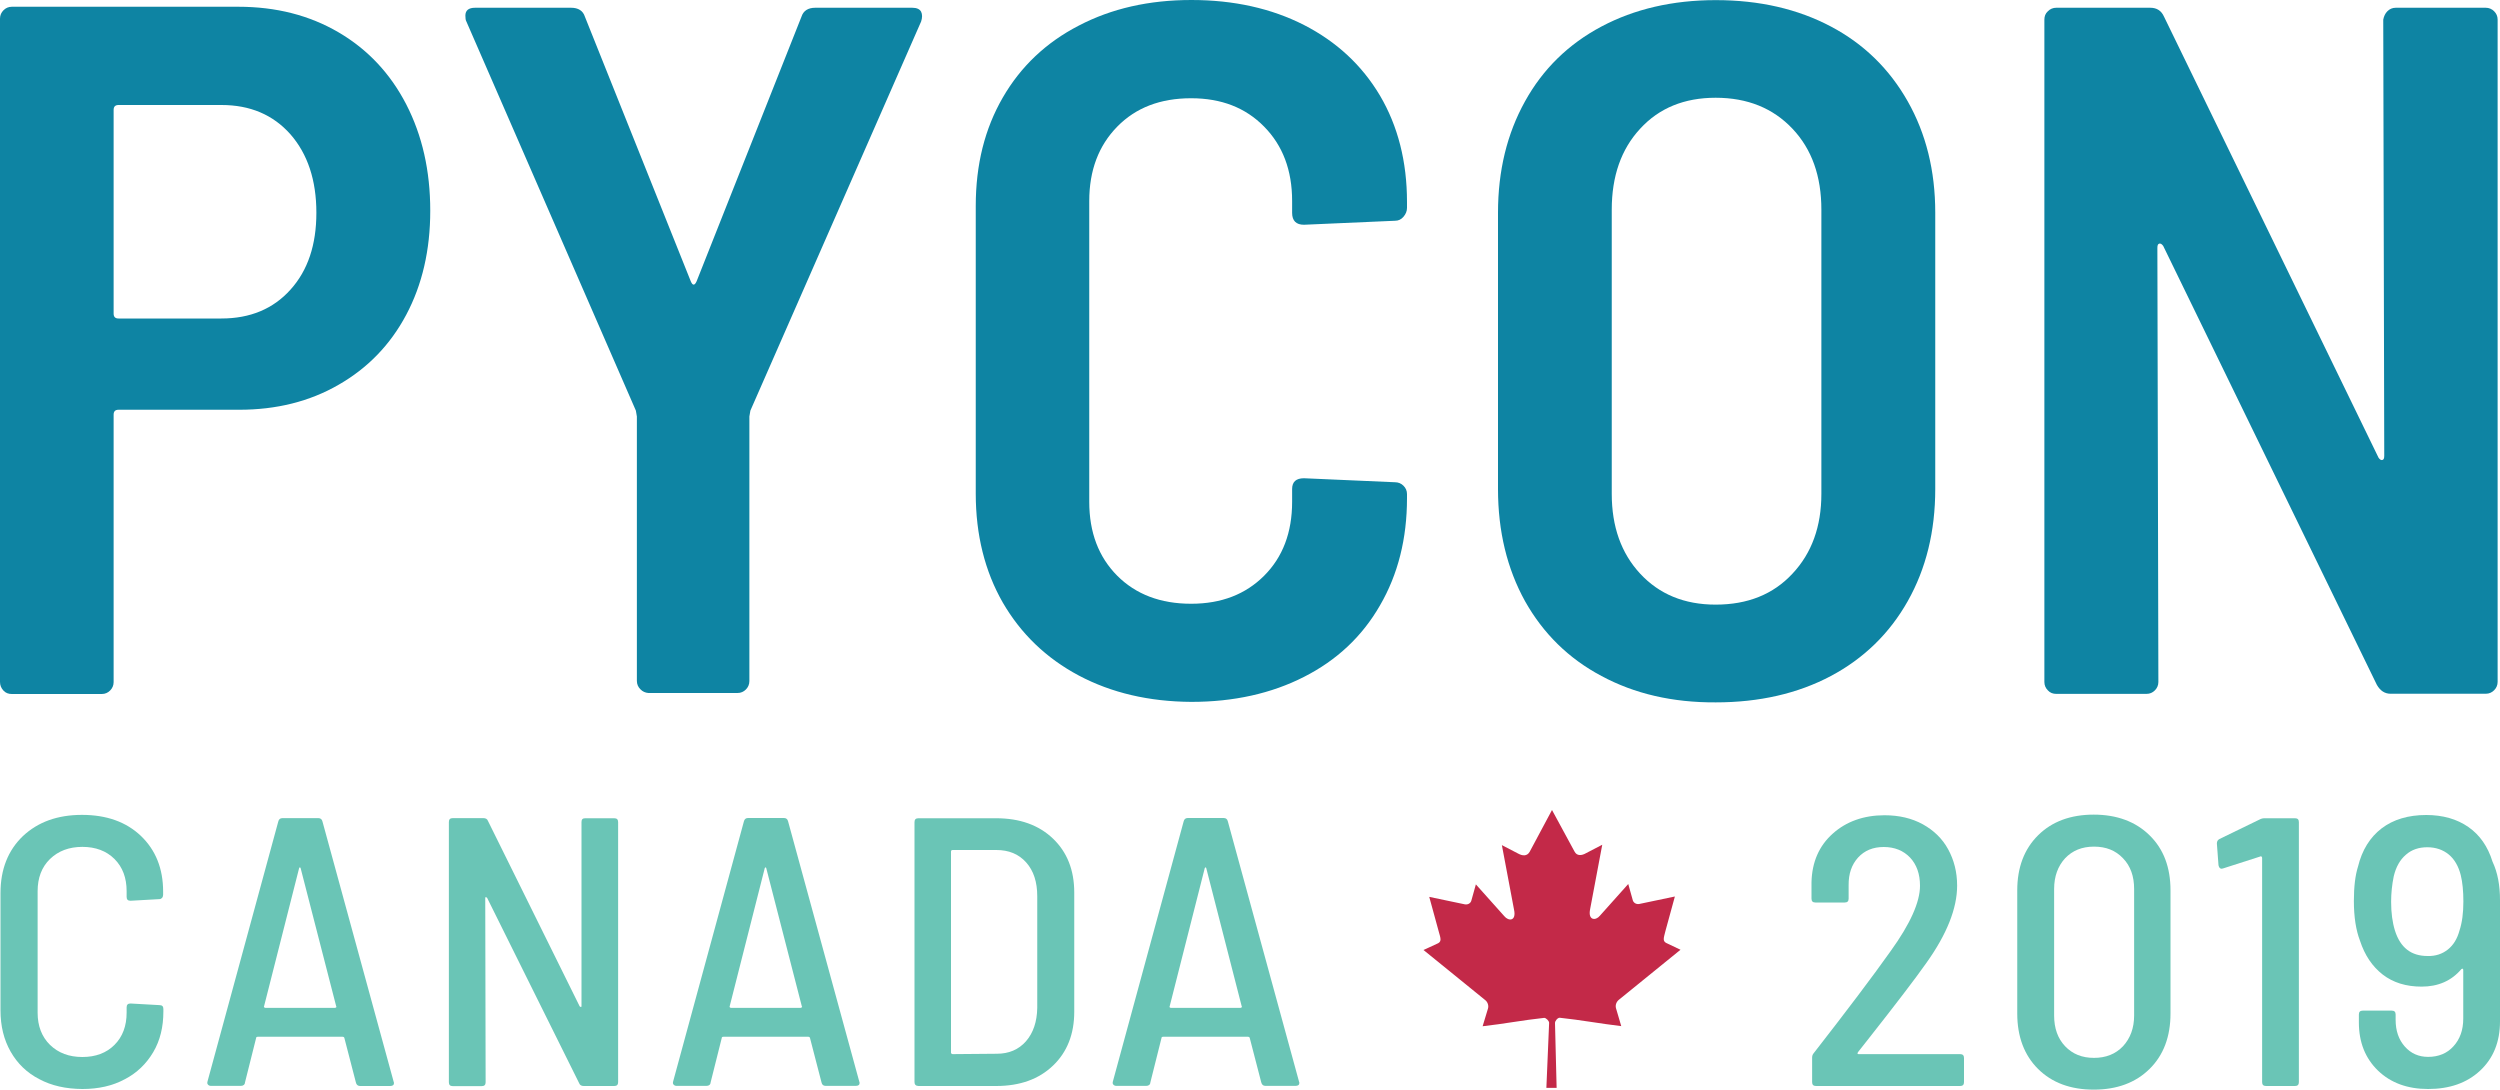 <?xml version="1.0" encoding="utf-8"?>
<!-- Generator: Adobe Illustrator 23.0.3, SVG Export Plug-In . SVG Version: 6.00 Build 0)  -->
<svg version="1.1" id="Layer_1" xmlns="http://www.w3.org/2000/svg" xmlns:xlink="http://www.w3.org/1999/xlink" x="0px" y="0px"
	 viewBox="0 0 200 87.18" style="enable-background:new 0 0 200 87.18;" xml:space="preserve">
<style type="text/css">
	.st0{fill:#0E84A3;}
	.st1{fill:#6AC5B6;}
	.st2{fill:#C32948;}
</style>
<g>
	<path class="st0" d="M27.09,2.59c2.32,1.36,4.13,3.28,5.41,5.76c1.28,2.49,1.92,5.31,1.92,8.51c0,3.13-0.64,5.91-1.92,8.32
		s-3.09,4.27-5.41,5.6c-2.32,1.34-4.98,2-7.95,2H9.48c-0.26,0-0.39,0.13-0.39,0.39v21.4c0,0.26-0.1,0.49-0.28,0.67
		s-0.4,0.28-0.67,0.28h-7.2c-0.26,0-0.49-0.08-0.67-0.28S0,54.82,0,54.55V1.49C0,1.22,0.1,1,0.28,0.82s0.4-0.28,0.67-0.28h18.11
		C22.08,0.54,24.75,1.22,27.09,2.59z M23.24,23.17c1.39-1.54,2.07-3.59,2.07-6.15c0-2.61-0.7-4.7-2.07-6.27
		c-1.39-1.57-3.23-2.35-5.52-2.35H9.48c-0.26,0-0.39,0.13-0.39,0.39v16.3c0,0.26,0.13,0.39,0.39,0.39h8.23
		C20.01,25.48,21.86,24.71,23.24,23.17z"/>
	<path class="st0" d="M51.23,55.14c-0.18-0.18-0.28-0.4-0.28-0.67V33.32l-0.08-0.47L37.31,1.72c-0.06-0.1-0.08-0.26-0.08-0.47
		c0-0.42,0.26-0.63,0.78-0.63h7.68c0.57,0,0.95,0.24,1.1,0.71l8.47,21.17c0.15,0.36,0.31,0.36,0.47,0l8.39-21.17
		c0.15-0.47,0.53-0.71,1.1-0.71h7.76c0.36,0,0.6,0.11,0.71,0.32c0.1,0.21,0.1,0.47,0,0.78L60.03,32.85l-0.08,0.47v21.17
		c0,0.26-0.1,0.49-0.28,0.67s-0.4,0.28-0.67,0.28h-7.13C51.63,55.42,51.41,55.33,51.23,55.14z"/>
	<path class="st0" d="M86.3,54.04c-2.61-1.39-4.63-3.34-6.08-5.84c-1.43-2.5-2.16-5.41-2.16-8.71V16.47c0-3.3,0.72-6.17,2.16-8.66
		c1.43-2.48,3.46-4.41,6.08-5.76C88.92,0.68,91.92,0,95.31,0s6.4,0.67,9.01,2c2.61,1.34,4.63,3.21,6.08,5.65
		c1.43,2.43,2.16,5.27,2.16,8.51v0.47c0,0.26-0.1,0.5-0.28,0.71s-0.4,0.32-0.67,0.32l-7.29,0.32c-0.63,0-0.95-0.32-0.95-0.95v-0.95
		c0-2.46-0.75-4.44-2.24-5.95c-1.49-1.52-3.43-2.27-5.84-2.27c-2.46,0-4.42,0.75-5.91,2.27c-1.49,1.52-2.24,3.5-2.24,5.95v24.06
		c0,2.46,0.75,4.42,2.24,5.92c1.49,1.49,3.46,2.24,5.91,2.24c2.41,0,4.35-0.75,5.84-2.24c1.49-1.49,2.24-3.46,2.24-5.92v-1.02
		c0-0.57,0.31-0.86,0.95-0.86l7.29,0.32c0.26,0,0.49,0.1,0.67,0.28c0.18,0.18,0.28,0.4,0.28,0.67v0.32c0,3.24-0.72,6.1-2.16,8.58
		c-1.43,2.49-3.46,4.39-6.08,5.72c-2.61,1.33-5.62,2-9.01,2C91.92,56.13,88.92,55.43,86.3,54.04z"/>
	<path class="st0" d="M128.12,54.08c-2.64-1.4-4.67-3.41-6.12-5.99c-1.43-2.59-2.16-5.58-2.16-8.97V17.01c0-3.34,0.72-6.31,2.16-8.9
		c1.43-2.59,3.48-4.59,6.12-5.99c2.64-1.4,5.69-2.11,9.14-2.11c3.5,0,6.56,0.71,9.21,2.11s4.69,3.41,6.15,5.99s2.2,5.55,2.2,8.9
		v22.11c0,3.39-0.74,6.38-2.2,8.97c-1.46,2.59-3.52,4.59-6.15,5.99c-2.64,1.4-5.72,2.11-9.21,2.11
		C133.81,56.21,130.76,55.5,128.12,54.08z M143.4,45.89c1.54-1.64,2.31-3.77,2.31-6.38V16.77c0-2.67-0.76-4.83-2.31-6.47
		s-3.59-2.48-6.15-2.48c-2.5,0-4.52,0.82-6.04,2.48c-1.52,1.64-2.27,3.8-2.27,6.47v22.74c0,2.61,0.75,4.74,2.27,6.38
		c1.52,1.64,3.53,2.48,6.04,2.48C139.81,48.37,141.86,47.55,143.4,45.89z"/>
	<path class="st0" d="M190.99,0.9c0.18-0.18,0.4-0.28,0.67-0.28h7.2c0.26,0,0.49,0.1,0.67,0.28c0.18,0.18,0.28,0.4,0.28,0.67v52.98
		c0,0.26-0.1,0.49-0.28,0.67c-0.18,0.18-0.4,0.28-0.67,0.28h-7.61c-0.47,0-0.83-0.24-1.1-0.71l-17.09-35.11
		c-0.11-0.15-0.21-0.22-0.32-0.19c-0.11,0.03-0.15,0.14-0.15,0.35l0.08,34.72c0,0.26-0.1,0.49-0.28,0.67
		c-0.18,0.18-0.4,0.28-0.67,0.28h-7.22c-0.26,0-0.49-0.08-0.67-0.28c-0.18-0.18-0.28-0.4-0.28-0.67V1.57c0-0.26,0.08-0.49,0.28-0.67
		c0.18-0.18,0.4-0.28,0.67-0.28h7.52c0.53,0,0.89,0.24,1.1,0.71l17.16,35.28c0.1,0.15,0.21,0.22,0.31,0.19
		c0.11-0.03,0.15-0.14,0.15-0.35l-0.08-34.88C190.71,1.31,190.81,1.08,190.99,0.9z"/>
</g>
<g>
	<path class="st1" d="M3.14,86.33c-0.99-0.51-1.75-1.25-2.29-2.2c-0.54-0.95-0.81-2.04-0.81-3.3v-9.39c0-1.89,0.6-3.41,1.79-4.55
		c1.2-1.13,2.77-1.7,4.73-1.7s3.53,0.56,4.71,1.68c1.18,1.13,1.78,2.61,1.78,4.46v0.25c0,0.1-0.03,0.18-0.08,0.25
		c-0.06,0.06-0.14,0.1-0.21,0.1l-2.32,0.13c-0.21,0-0.31-0.1-0.31-0.31v-0.46c0-1.06-0.32-1.92-0.97-2.57
		c-0.65-0.65-1.52-0.97-2.57-0.97s-1.92,0.32-2.59,0.97s-0.99,1.52-0.99,2.57v9.73c0,1.06,0.33,1.92,0.99,2.57
		c0.67,0.65,1.53,0.97,2.59,0.97s1.92-0.32,2.57-0.97c0.65-0.65,0.97-1.52,0.97-2.57v-0.43c0-0.21,0.1-0.31,0.31-0.31l2.32,0.13
		c0.21,0,0.31,0.1,0.31,0.31v0.21c0,1.22-0.26,2.31-0.81,3.24s-1.31,1.67-2.28,2.17C9,86.87,7.87,87.12,6.59,87.12
		C5.27,87.11,4.13,86.86,3.14,86.33z"/>
	<path class="st1" d="M28.47,86.59l-0.92-3.55c-0.01-0.06-0.07-0.1-0.15-0.1h-6.76c-0.1,0-0.15,0.03-0.15,0.1l-0.89,3.55
		c-0.01,0.18-0.14,0.28-0.33,0.28h-2.39c-0.1,0-0.18-0.03-0.24-0.1c-0.06-0.06-0.07-0.14-0.04-0.25l5.66-20.79
		c0.04-0.18,0.15-0.28,0.33-0.28h2.88c0.18,0,0.29,0.1,0.33,0.28l5.69,20.8l0.03,0.1c0,0.17-0.1,0.25-0.31,0.25h-2.42
		C28.62,86.87,28.51,86.78,28.47,86.59z M21.14,80.59c0.03,0.03,0.07,0.04,0.11,0.04h5.53c0.04,0,0.07-0.01,0.11-0.04
		c0.03-0.03,0.04-0.06,0.01-0.07l-2.85-11.07c-0.01-0.04-0.04-0.06-0.06-0.06s-0.04,0.01-0.06,0.06l-2.81,11.07
		C21.1,80.53,21.11,80.55,21.14,80.59z"/>
	<path class="st1" d="M46.82,65.46h2.32c0.21,0,0.31,0.1,0.31,0.31v20.8c0,0.21-0.1,0.31-0.31,0.31H46.7
		c-0.18,0-0.31-0.07-0.36-0.21l-7.37-14.84c-0.04-0.04-0.08-0.06-0.11-0.06s-0.04,0.03-0.04,0.1l0.03,14.71
		c0,0.21-0.1,0.31-0.31,0.31h-2.32c-0.21,0-0.31-0.1-0.31-0.31V65.76c0-0.21,0.1-0.31,0.31-0.31h2.45c0.18,0,0.31,0.07,0.36,0.21
		l7.34,14.84c0.04,0.04,0.07,0.06,0.11,0.06c0.03,0,0.04-0.03,0.04-0.1v-14.7C46.52,65.55,46.61,65.46,46.82,65.46z"/>
	<path class="st1" d="M65.72,86.59l-0.92-3.55c-0.01-0.06-0.07-0.1-0.15-0.1h-6.76c-0.1,0-0.15,0.03-0.15,0.1l-0.89,3.55
		c-0.01,0.18-0.14,0.28-0.33,0.28h-2.39c-0.1,0-0.18-0.03-0.24-0.1c-0.06-0.06-0.07-0.14-0.04-0.25l5.66-20.8
		c0.04-0.18,0.15-0.28,0.33-0.28h2.88c0.18,0,0.29,0.1,0.33,0.28l5.69,20.8l0.03,0.1c0,0.17-0.1,0.25-0.31,0.25h-2.41
		C65.87,86.87,65.76,86.78,65.72,86.59z M58.39,80.59c0.03,0.03,0.07,0.04,0.11,0.04h5.53c0.04,0,0.07-0.01,0.11-0.04
		c0.03-0.03,0.04-0.06,0.01-0.07l-2.85-11.07c-0.01-0.04-0.04-0.06-0.06-0.06c-0.01,0-0.04,0.01-0.06,0.06l-2.81,11.07
		C58.36,80.53,58.36,80.55,58.39,80.59z"/>
	<path class="st1" d="M73.16,86.57v-20.8c0-0.21,0.1-0.31,0.31-0.31h6.22c1.89,0,3.41,0.54,4.55,1.63c1.13,1.08,1.7,2.52,1.7,4.31
		v9.54c0,1.79-0.57,3.23-1.7,4.31c-1.13,1.08-2.64,1.63-4.55,1.63h-6.22C73.26,86.87,73.16,86.76,73.16,86.57z M76.22,84.33
		l3.52-0.03c0.97,0,1.75-0.33,2.34-1c0.58-0.67,0.88-1.56,0.9-2.67V71.7c0-1.14-0.29-2.04-0.89-2.71S80.7,68,79.7,68h-3.49
		c-0.08,0-0.13,0.04-0.13,0.13v16.09C76.1,84.29,76.14,84.33,76.22,84.33z"/>
	<path class="st1" d="M100.9,86.59l-0.92-3.55c-0.01-0.06-0.07-0.1-0.15-0.1h-6.76c-0.1,0-0.15,0.03-0.15,0.1l-0.89,3.55
		c-0.01,0.18-0.14,0.28-0.33,0.28h-2.39c-0.1,0-0.18-0.03-0.24-0.1c-0.06-0.06-0.07-0.14-0.04-0.25l5.66-20.8
		c0.04-0.18,0.15-0.28,0.33-0.28h2.88c0.18,0,0.29,0.1,0.33,0.28l5.69,20.8l0.03,0.1c0,0.17-0.1,0.25-0.31,0.25h-2.41
		C101.06,86.87,100.95,86.78,100.9,86.59z M93.58,80.59c0.03,0.03,0.07,0.04,0.11,0.04h5.53c0.04,0,0.07-0.01,0.11-0.04
		c0.03-0.03,0.04-0.06,0.01-0.07L96.5,69.45c-0.01-0.04-0.04-0.06-0.06-0.06c-0.01,0-0.04,0.01-0.06,0.06l-2.81,11.07
		C93.55,80.53,93.55,80.55,93.58,80.59z"/>
	<path class="st1" d="M148.7,84.33h8.11c0.21,0,0.31,0.1,0.31,0.31v1.93c0,0.21-0.1,0.31-0.31,0.31h-11.53
		c-0.21,0-0.31-0.1-0.31-0.31v-1.96c0-0.14,0.04-0.26,0.13-0.36c2.63-3.38,4.69-6.1,6.15-8.16c1.57-2.18,2.35-3.92,2.35-5.23
		c0-0.93-0.26-1.68-0.79-2.25c-0.53-0.56-1.24-0.85-2.11-0.85c-0.86,0-1.54,0.28-2.06,0.85c-0.51,0.57-0.76,1.29-0.75,2.21v1.07
		c0,0.21-0.1,0.31-0.31,0.31h-2.35c-0.21,0-0.31-0.1-0.31-0.31v-1.32c0.04-1.61,0.61-2.91,1.7-3.88c1.08-0.97,2.48-1.47,4.14-1.47
		c1.17,0,2.18,0.24,3.06,0.72c0.88,0.49,1.56,1.14,2.03,2s0.72,1.82,0.72,2.91c0,1.82-0.82,3.88-2.45,6.17
		c-0.93,1.32-2.48,3.34-4.59,6.02l-0.89,1.13C148.57,84.29,148.59,84.33,148.7,84.33z"/>
	<path class="st1" d="M163.05,85.52c-1.11-1.1-1.67-2.59-1.67-4.44v-9.85c0-1.84,0.56-3.31,1.67-4.41c1.11-1.1,2.6-1.65,4.45-1.65
		s3.35,0.56,4.46,1.65c1.13,1.1,1.68,2.57,1.68,4.41v9.85c0,1.85-0.56,3.34-1.68,4.44s-2.61,1.65-4.46,1.65
		S164.16,86.62,163.05,85.52z M169.84,83.7c0.58-0.63,0.89-1.45,0.89-2.46V71.12c0-1.02-0.29-1.84-0.89-2.46
		c-0.6-0.63-1.36-0.93-2.32-0.93s-1.72,0.31-2.31,0.93c-0.58,0.63-0.88,1.45-0.88,2.46v10.12c0,1.02,0.29,1.84,0.88,2.46
		s1.35,0.93,2.31,0.93C168.46,84.63,169.24,84.33,169.84,83.7z"/>
	<path class="st1" d="M181.18,65.46h2.42c0.21,0,0.31,0.1,0.31,0.31v20.8c0,0.21-0.1,0.31-0.31,0.31h-2.32
		c-0.21,0-0.31-0.1-0.31-0.31V68.64c0-0.04-0.01-0.07-0.04-0.11c-0.03-0.03-0.07-0.04-0.11-0.01l-2.96,0.95l-0.13,0.03
		c-0.13,0-0.21-0.1-0.25-0.28l-0.13-1.74c0-0.17,0.07-0.29,0.21-0.36l3.21-1.56C180.91,65.48,181.05,65.46,181.18,65.46z"/>
	<path class="st1" d="M200,72.01v9.69c0,1.65-0.53,2.96-1.59,3.95c-1.06,0.99-2.45,1.47-4.16,1.47c-1.65,0-2.99-0.49-4.01-1.47
		c-1.02-0.99-1.53-2.27-1.53-3.85v-0.64c0-0.21,0.1-0.31,0.31-0.31h2.32c0.21,0,0.31,0.1,0.31,0.31v0.43c0,0.88,0.25,1.59,0.74,2.14
		s1.11,0.82,1.86,0.82c0.83,0,1.52-0.28,2.03-0.85c0.51-0.56,0.78-1.29,0.78-2.21V77.6c0-0.04-0.01-0.07-0.04-0.1
		c-0.03-0.01-0.07-0.01-0.11,0.03c-0.79,0.93-1.85,1.4-3.18,1.4c-1.24,0-2.28-0.32-3.12-0.97c-0.83-0.65-1.43-1.54-1.81-2.7
		c-0.32-0.83-0.49-1.89-0.49-3.18c0-1.14,0.11-2.06,0.33-2.75c0.32-1.32,0.96-2.35,1.89-3.06c0.93-0.71,2.13-1.07,3.57-1.07
		c1.32,0,2.45,0.32,3.37,0.96c0.92,0.64,1.56,1.57,1.93,2.77C199.81,69.8,200,70.82,200,72.01z M195.83,75.96
		c0.45-0.36,0.75-0.86,0.93-1.52c0.21-0.64,0.31-1.4,0.31-2.32c0-0.83-0.07-1.54-0.21-2.11c-0.18-0.71-0.5-1.27-0.96-1.65
		s-1.04-0.58-1.72-0.58c-0.67,0-1.25,0.19-1.71,0.6c-0.47,0.4-0.79,0.97-0.97,1.72c-0.14,0.67-0.21,1.36-0.21,2.04
		c0,0.88,0.1,1.65,0.31,2.32c0.43,1.35,1.29,2.02,2.6,2.02C194.83,76.5,195.38,76.32,195.83,75.96z"/>
</g>
<path class="st2" d="M124.16,64.8l-1.79,3.35c-0.21,0.36-0.57,0.33-0.93,0.13l-1.29-0.67l0.97,5.15c0.21,0.95-0.44,0.95-0.78,0.53
	l-2.27-2.54l-0.36,1.29c-0.04,0.17-0.22,0.35-0.51,0.31l-2.86-0.6l0.75,2.74c0.17,0.61,0.29,0.86-0.17,1.03L113.88,76l4.94,4.01
	c0.19,0.15,0.29,0.43,0.22,0.67l-0.43,1.42c1.7-0.19,3.23-0.49,4.92-0.67c0.15-0.01,0.4,0.24,0.4,0.4l-0.22,5.2h0.82l-0.13-5.19
	c0-0.18,0.22-0.43,0.38-0.42c1.7,0.18,3.23,0.47,4.92,0.67l-0.42-1.43c-0.07-0.25,0.03-0.51,0.22-0.67l4.94-4.01l-1.03-0.49
	c-0.45-0.17-0.32-0.42-0.17-1.03l0.75-2.74l-2.86,0.6c-0.28,0.04-0.47-0.14-0.51-0.31l-0.36-1.29l-2.27,2.54
	c-0.32,0.4-0.97,0.4-0.78-0.53l0.97-5.15l-1.29,0.67c-0.36,0.21-0.74,0.24-0.93-0.13L124.16,64.8z"/>
</svg>

